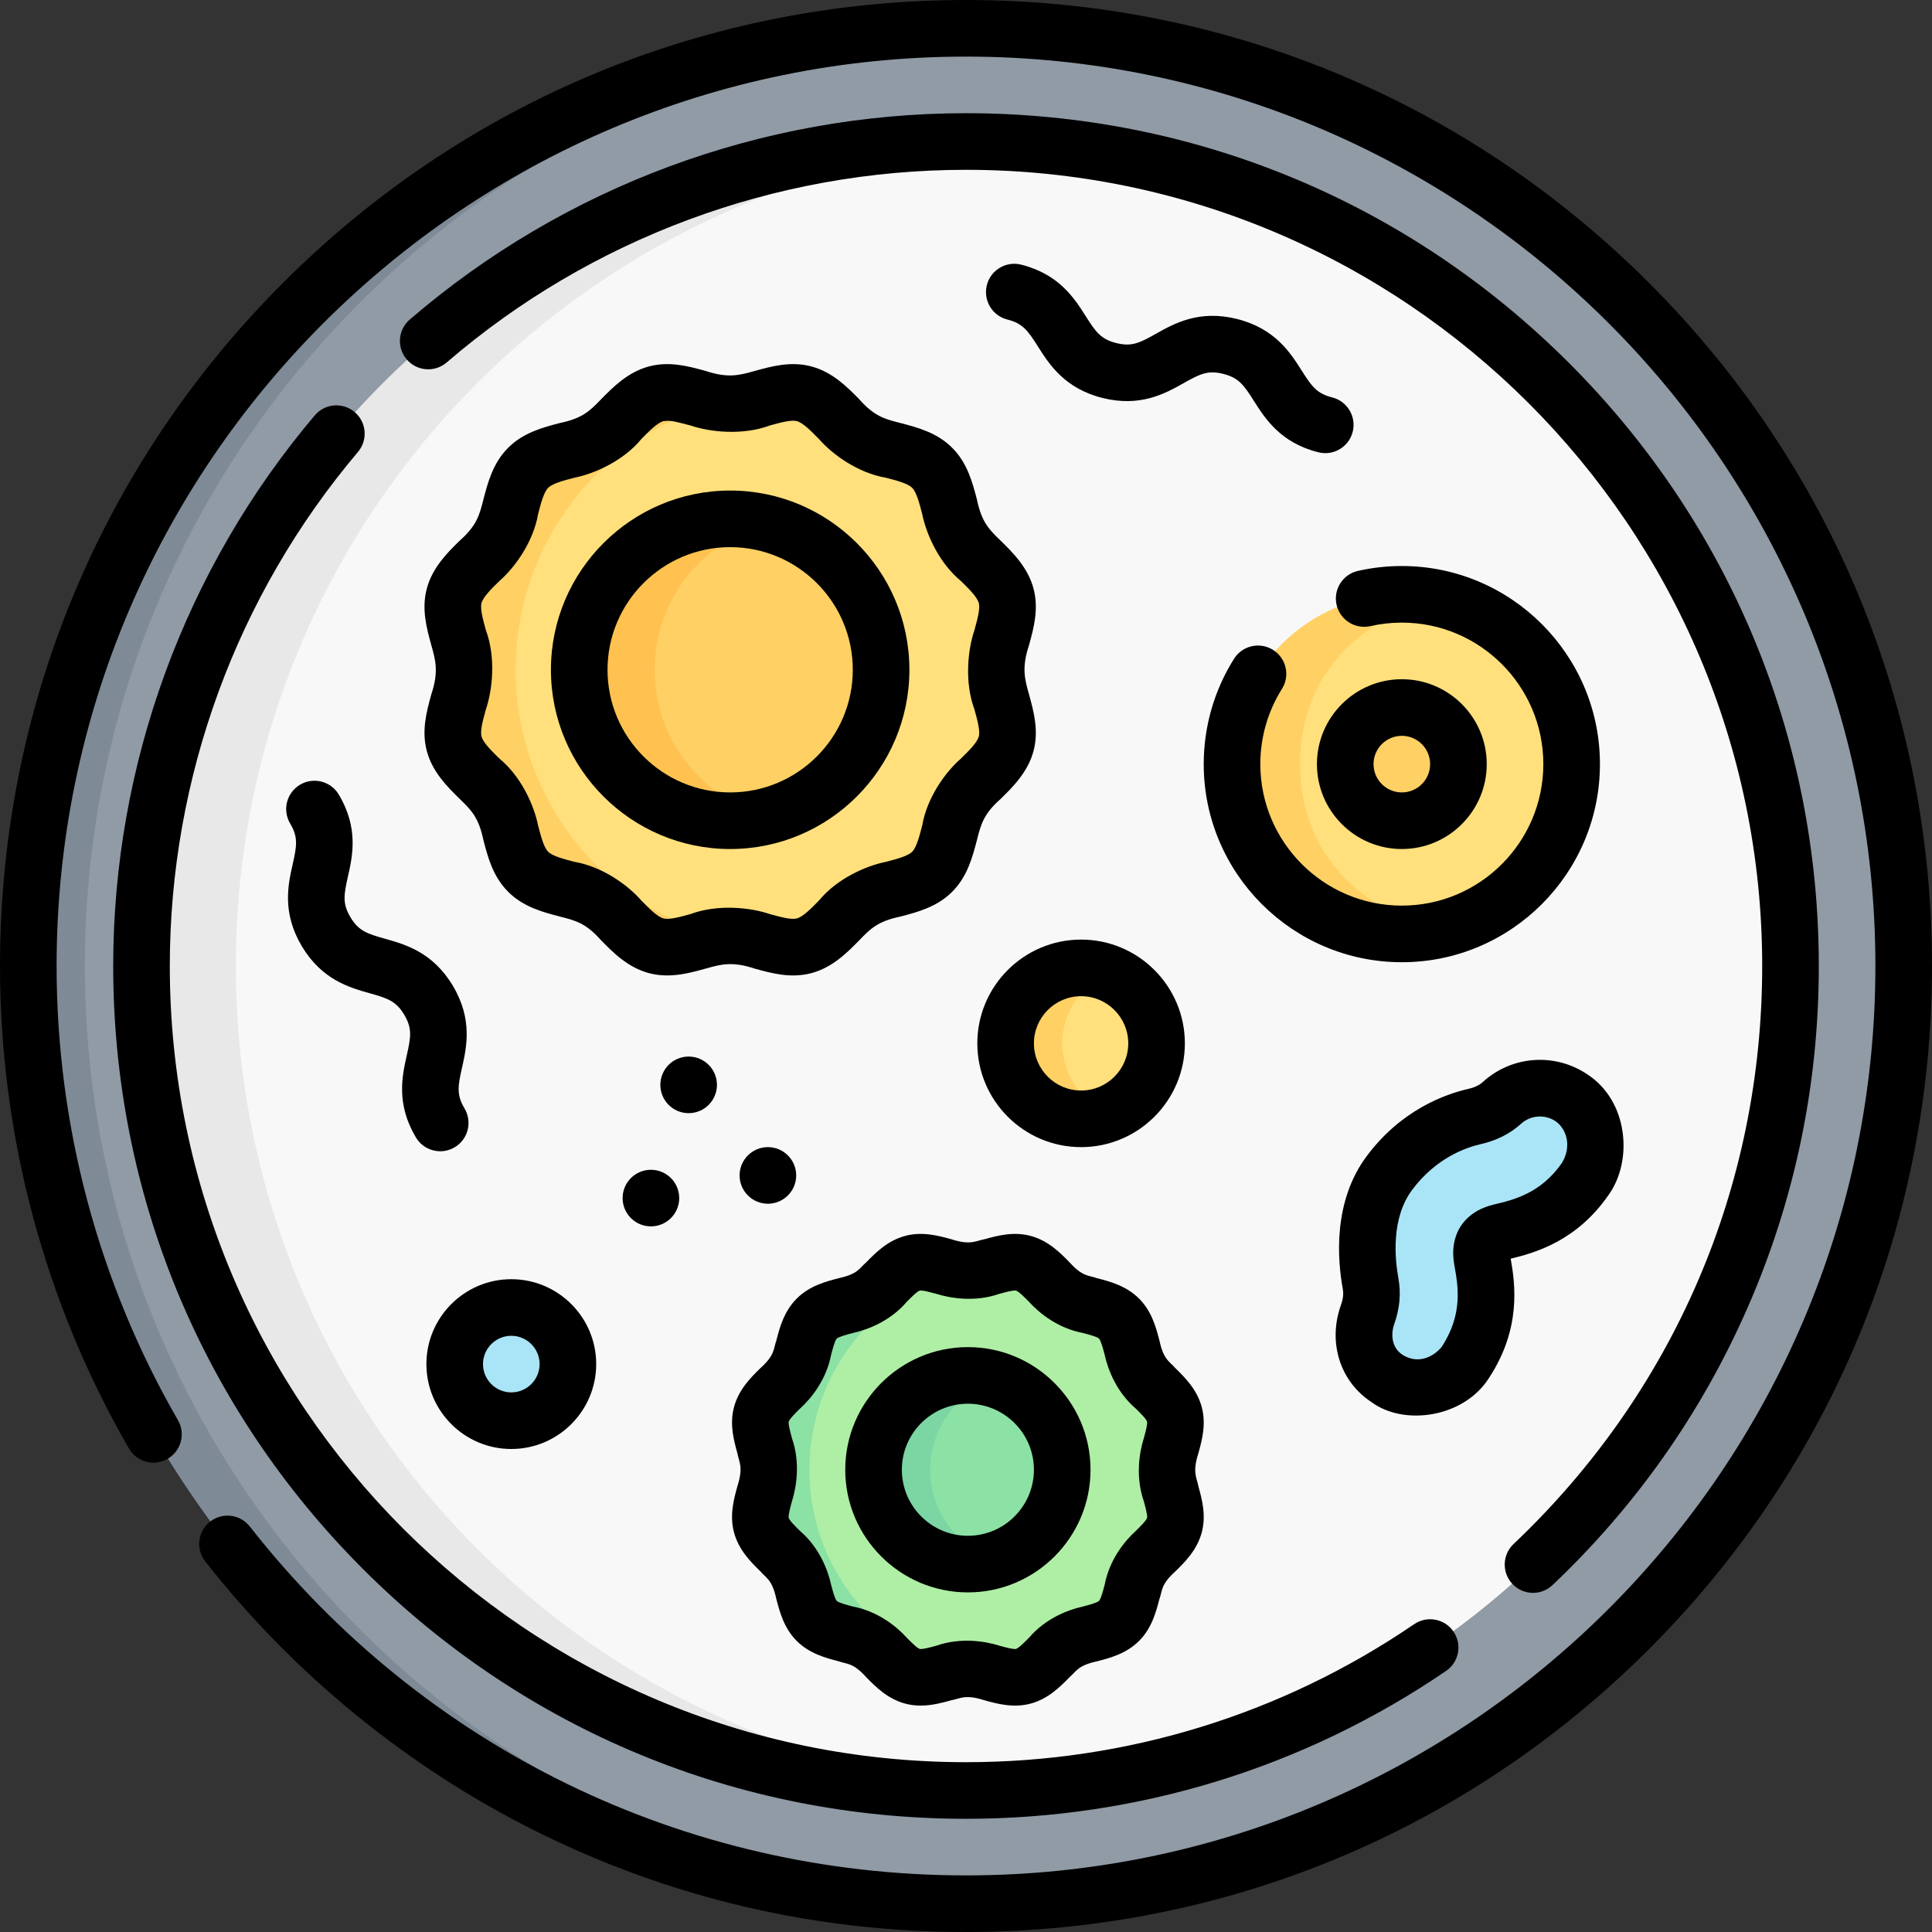 <svg id="Capa_1" enable-background="new 0 0 512 512" height="512" viewBox="0 0 512 512" width="512" xmlns="http://www.w3.org/2000/svg"><rect x="0" y="0" width="512" height="512" fill="#333333" stroke="none"/><g><g><path d="m504.5 256c0-137.243-111.257-248.5-248.5-248.5s-246.5 122.734-246.5 248.5c0 125.468 109.257 248.5 246.5 248.5s248.5-111.257 248.5-248.5z" fill="#909ba6"/><path d="m22.5 256c0-134.733 107.228-244.411 241-248.378-2.492-.073-4.99-.122-7.5-.122-137.243 0-248.5 111.257-248.5 248.5s111.257 248.5 248.5 248.5c2.51 0 5.008-.037 7.5-.111-133.772-3.967-241-113.656-241-248.389z" fill="#7e8b96"/><path d="m474.5 256c0-120.674-97.826-218.5-218.5-218.5s-215.5 120-215.5 218.5c0 99.5 94.826 218.5 215.5 218.5s218.5-97.826 218.5-218.5z" fill="#f9f8f9"/><path d="m62.5 256c0-116.478 91.144-211.669 206-218.148-4.138-.234-8.304-.352-12.5-.352-120.674 0-218.5 97.826-218.5 218.5s97.826 218.5 218.5 218.5c4.196 0 8.362-.125 12.5-.359-114.856-6.479-206-101.663-206-218.141z" fill="#e8e8e8"/><g><path d="m416.5 202.5c0-21.416-14.96-39.338-35-43.885-3.216-.73-6.563-.115-10-.115-24.853 0-44 19.147-44 44s19.147 44 44 44c3.437 0 6.784.615 10-.115 20.04-4.547 35-22.469 35-43.885z" fill="#ffe07d"/><g fill="#ffd064"><circle cx="371.5" cy="202.5" r="15"/><path d="m344.5 202.5c0-24.138 16.963-39.336 37-43.885-3.218-.73-6.561-1.115-10-1.115-24.853 0-45 20.147-45 45s20.147 45 45 45c3.439 0 6.782-.385 10-1.115-20.037-4.549-37-19.896-37-43.885z"/></g></g><g><path d="m306.5 276.5c0-8.39-5.166-15.573-12.491-18.543-2.319-.94-4.853-.457-7.509-.457-11.046 0-19 7.954-19 19s7.954 19 19 19c2.652 0 5.184.484 7.5-.454 7.33-2.967 12.5-10.153 12.5-18.546z" fill="#ffe07d"/><path d="m281.5 276.5c0-8.391 5.183-15.574 12.509-18.543-2.318-.939-4.855-1.457-7.509-1.457-11.046 0-20 8.954-20 20s8.954 20 20 20c2.654 0 5.182-.515 7.5-1.454-7.327-2.968-12.5-10.155-12.5-18.546z" fill="#ffd064"/></g><circle cx="135.5" cy="361.5" fill="#a9e5f7" r="15"/><g><g><g><path d="m374.238 367.697c-2.294-.241-4.565-1.016-6.628-2.365-5.778-3.778-7.402-10.791-5.159-17.036.928-2.584 1.278-5.334.785-8.034-1.221-6.682-2.283-19.618 4.928-29.336 7.576-10.212 17.111-13.803 22.701-15.065 2.639-.595 5.147-1.744 7.146-3.567 4.982-4.543 12.61-5.3 18.482-1.346 6.957 4.684 8.427 14.489 3.671 21.398-7.254 10.539-16.783 12.795-22.528 14.156-4.072.964-5.596 3.293-4.846 7.41 1.082 5.944 2.894 15.892-4.417 27.075-3.185 4.87-8.72 7.279-14.135 6.71z" fill="#a9e5f7"/></g></g></g><g><path d="m263.892 177.5c0-6.54 4.363-13.566 2.751-19.598-1.668-6.241-9.008-10.137-12.169-15.601-3.207-5.543-2.944-13.834-7.443-18.332-4.498-4.498-12.789-4.235-18.332-7.442-5.464-3.161-9.36-10.501-15.601-12.169-6.032-1.612-13.057 2.751-19.598 2.751-1.106 0-2.226-.125-3.353-.324-5.535-.981-11.233-1.766-16.245-.426-6.241 1.668-10.137 9.008-15.601 12.169-5.543 3.207-11.834 1.944-16.332 6.443-4.498 4.498-4.235 11.789-7.442 17.332-3.161 5.464-10.501 9.36-12.169 15.601-1.612 6.032 2.751 13.057 2.751 19.598 0 6.54-4.363 13.566-2.751 19.598 1.668 6.241 10.008 10.137 13.169 15.601 3.207 5.543 1.944 13.834 6.443 18.332 4.498 4.498 10.789 2.235 16.332 5.442 5.464 3.161 9.36 10.501 15.601 12.169 5.012 1.34 10.709.554 16.244-.426 1.127-.2 2.247-.324 3.353-.324 6.54 0 13.566 4.363 19.598 2.751 6.241-1.668 10.137-9.008 15.601-12.169 5.543-3.207 13.834-2.944 18.332-7.443 4.498-4.498 4.235-12.789 7.442-18.332 3.161-5.464 10.501-9.36 12.169-15.601 1.613-6.034-2.75-13.06-2.75-19.6z" fill="#ffe07d"/><path d="m233.5 177.5c0-18.638-12.748-34.299-30-38.74-3.196-.823-6.547-.26-10-.26-22.091 0-39 16.909-39 39s16.909 39 39 39c3.452 0 6.801.563 9.997-.259 17.254-4.44 30.003-20.101 30.003-38.741z" fill="#ffd064"/><path d="m173.5 177.5c0-18.638 12.748-34.299 30-38.74-3.196-.823-6.547-1.26-10-1.26-22.091 0-40 17.909-40 40s17.909 40 40 40c3.453 0 6.804-.438 10-1.26-17.252-4.441-30-20.102-30-38.74z" fill="#ffc250"/><g fill="#ffd064"><path d="m209.647 104.013c-.018.001-.036.001-.055.001.018 0 .036-.001.055-.001z"/><path d="m210.657 104.013c.061 0 .122.004.184.005-.061-.003-.122-.003-.184-.005z"/><path d="m209.594 250.986c.017.001.034.001.051.001-.018 0-.034-.001-.051-.001z"/><path d="m136.649 177.5c0-33.657 22.63-62.002 53.498-70.716-5.536-.98-11.232-3.766-16.245-2.426-6.241 1.668-10.137 9.008-15.601 12.169-5.543 3.207-13.834 2.944-18.332 7.442-4.498 4.499-4.235 12.789-7.442 18.332-3.161 5.464-10.501 9.36-12.169 15.601-1.612 6.032 2.751 13.057 2.751 19.598s-4.363 13.566-2.751 19.598c1.668 6.241 9.008 10.137 12.169 15.601 3.207 5.543 2.944 13.834 7.443 18.332 4.498 4.498 12.789 4.235 18.332 7.442 5.464 3.161 9.36 10.501 15.601 12.169 5.012 1.34 10.696-1.444 16.232-2.424-30.869-8.713-53.486-37.061-53.486-70.718z"/><path d="m210.658 250.987c.061-.002.123-.002.184-.005-.062.001-.123.005-.184.005z"/></g></g><g><path d="m309.174 389.5c0-4.894 3.265-10.151 2.058-14.665-1.248-4.67-6.74-7.585-9.106-11.674-2.4-4.148-2.203-10.352-5.569-13.718s-9.57-3.169-13.718-5.569c-4.089-2.366-7.004-7.858-11.674-9.106-4.514-1.206-9.771 2.058-14.665 2.058-.716 0-1.44-.07-2.168-.185-4.249-.674-8.644-1.903-12.497-.873-4.67 1.248-7.585 6.74-11.674 9.106-4.148 2.4-9.352 2.203-12.718 5.569s-3.169 9.57-5.569 13.718c-2.366 4.089-7.858 6.004-9.106 10.674-1.206 4.514 2.058 9.771 2.058 14.665s-3.265 10.151-2.058 14.665c1.248 4.67 6.74 6.585 9.106 10.674 2.4 4.148 2.203 11.352 5.569 14.718s9.57 2.169 13.718 4.569c4.089 2.366 6.004 7.858 10.674 9.106 3.853 1.03 8.249-.199 12.497-.873.728-.116 1.452-.185 2.168-.185 4.894 0 10.151 3.265 14.665 2.058 4.67-1.248 7.585-6.74 11.674-9.106 4.148-2.4 10.352-2.203 13.718-5.569s3.169-9.57 5.569-13.718c2.366-4.089 7.858-7.004 9.106-11.674 1.207-4.514-2.058-9.771-2.058-14.665z" fill="#afefa5"/><path d="m281.5 389.5c0-11.194-7.357-20.67-17.5-23.855-2.368-.744-4.887-.145-7.5-.145-13.807 0-24 10.193-24 24s10.193 24 24 24c2.613 0 5.133.599 7.5-.145 10.143-3.185 17.5-12.661 17.5-23.855z" fill="#8ce1a4"/><path d="m246.5 389.5c0-11.194 7.363-20.668 17.505-23.854-2.368-.744-4.892-1.146-7.505-1.146-13.807 0-25 11.193-25 25s11.193 25 25 25c2.613 0 5.132-.402 7.5-1.146-10.142-3.186-17.5-12.66-17.5-23.854z" fill="#7bd6a4"/><g fill="#8ce1a4"><path d="m214.5 389.5c0-25.112 16.836-46.273 39.832-52.859-4.249-.674-8.643-2.903-12.497-1.873-4.67 1.248-7.585 6.74-11.674 9.106-4.148 2.4-10.352 2.203-13.718 5.569s-3.169 9.57-5.569 13.718c-2.366 4.089-7.858 7.004-9.106 11.674-1.206 4.514 2.058 9.771 2.058 14.665s-3.265 10.151-2.058 14.665c1.248 4.67 6.74 7.585 9.106 11.674 2.4 4.148 2.203 10.352 5.569 13.718s9.57 3.169 13.718 5.569c4.089 2.366 7.004 7.858 11.674 9.106 3.854 1.03 8.248-1.199 12.497-1.873-22.996-6.586-39.832-27.747-39.832-52.859z"/><path d="m269.12 334.51c-.276-.003-.555.003-.835.021.279-.006.556-.02.835-.021z"/><path d="m268.286 444.469c.28.018.558.024.834.021-.279-.001-.556-.015-.834-.021z"/></g></g></g><g><path d="m437.02 74.98c-48.353-48.351-112.64-74.98-181.02-74.98s-132.667 26.629-181.02 74.98c-48.351 48.353-74.98 112.64-74.98 181.02 0 44.946 11.815 89.16 34.169 127.862 2.072 3.586 6.659 4.812 10.246 2.743 3.587-2.072 4.815-6.659 2.744-10.246-21.039-36.423-32.159-78.043-32.159-120.359 0-132.888 108.112-241 241-241s241 108.112 241 241-108.112 241-241 241c-74.568 0-143.749-33.704-189.802-92.47-2.556-3.261-7.271-3.832-10.529-1.277-3.261 2.555-3.832 7.269-1.277 10.53 23.439 29.909 53.756 54.643 87.673 71.526 35.577 17.711 73.911 26.691 113.935 26.691 68.38 0 132.667-26.629 181.02-74.98 48.351-48.353 74.98-112.64 74.98-181.02s-26.629-132.667-74.98-181.02z"/><path d="m406.268 422.126c1.852 0 3.707-.682 5.157-2.056 22.057-20.901 39.412-45.545 51.583-73.25 12.602-28.683 18.992-59.239 18.992-90.82 0-60.367-23.508-117.121-66.194-159.806s-99.439-66.194-159.806-66.194c-54.112 0-106.463 19.422-147.412 54.688-3.139 2.703-3.491 7.439-.789 10.578 2.703 3.138 7.438 3.492 10.578.789 38.227-32.924 87.102-51.055 137.623-51.055 116.346 0 211 94.654 211 211 0 58.516-23.401 112.917-65.892 153.183-3.007 2.849-3.134 7.596-.285 10.603 1.474 1.556 3.458 2.34 5.445 2.34z"/><path d="m93.985 109.2c-3.163-2.677-7.895-2.282-10.57.88-34.445 40.701-53.415 92.523-53.415 145.92 0 60.367 23.508 117.121 66.194 159.806s99.439 66.194 159.806 66.194c45.66 0 89.654-13.551 127.227-39.187 3.421-2.334 4.303-7.001 1.968-10.422-2.335-3.422-7-4.303-10.422-1.968-35.071 23.929-76.142 36.577-118.773 36.577-116.346 0-211-94.654-211-211 0-49.854 17.709-98.234 49.865-136.229 2.676-3.163 2.282-7.895-.88-10.571z"/><path d="m241 177.5c0-26.191-21.309-47.5-47.5-47.5s-47.5 21.309-47.5 47.5 21.309 47.5 47.5 47.5 47.5-21.309 47.5-47.5zm-80 0c0-17.92 14.58-32.5 32.5-32.5s32.5 14.58 32.5 32.5-14.58 32.5-32.5 32.5-32.5-14.58-32.5-32.5z"/><path d="m371.5 255c28.949 0 52.5-23.551 52.5-52.5s-23.551-52.5-52.5-52.5c-3.925 0-7.841.436-11.638 1.296-4.04.915-6.573 4.932-5.658 8.972.916 4.04 4.929 6.572 8.972 5.658 2.711-.614 5.512-.926 8.324-.926 20.678 0 37.5 16.822 37.5 37.5s-16.822 37.5-37.5 37.5-37.5-16.822-37.5-37.5c0-7.08 1.98-13.972 5.728-19.93 2.205-3.506 1.15-8.137-2.356-10.342-3.507-2.205-8.136-1.15-10.342 2.356-5.253 8.354-8.03 18.006-8.03 27.916 0 28.949 23.551 52.5 52.5 52.5z"/><path d="m371.5 225c12.407 0 22.5-10.093 22.5-22.5s-10.093-22.5-22.5-22.5-22.5 10.093-22.5 22.5 10.093 22.5 22.5 22.5zm0-30c4.136 0 7.5 3.364 7.5 7.5s-3.364 7.5-7.5 7.5-7.5-3.364-7.5-7.5 3.364-7.5 7.5-7.5z"/><path d="m259 276.5c0 15.164 12.336 27.5 27.5 27.5s27.5-12.336 27.5-27.5-12.336-27.5-27.5-27.5-27.5 12.336-27.5 27.5zm27.5-12.5c6.893 0 12.5 5.607 12.5 12.5s-5.607 12.5-12.5 12.5-12.5-5.607-12.5-12.5 5.607-12.5 12.5-12.5z"/><path d="m135.5 339c-12.407 0-22.5 10.093-22.5 22.5s10.093 22.5 22.5 22.5 22.5-10.093 22.5-22.5-10.093-22.5-22.5-22.5zm0 30c-4.136 0-7.5-3.364-7.5-7.5s3.364-7.5 7.5-7.5 7.5 3.364 7.5 7.5-3.364 7.5-7.5 7.5z"/><path d="m200.015 256.698c4.496 1.239 9.591 2.641 15.021 1.19 5.618-1.502 9.551-5.514 12.711-8.737 2.885-2.992 4.855-5.001 10.823-6.241 4.557-1.187 9.721-2.532 13.765-6.576s5.389-9.209 6.576-13.766c1.019-3.977 1.689-6.813 6.24-10.822 3.224-3.16 7.236-7.094 8.738-12.712 1.451-5.429.048-10.524-1.19-15.02-1.154-4.073-1.975-7.081 0-13.029 1.238-4.496 2.642-9.591 1.19-15.021-1.502-5.618-5.514-9.551-8.737-12.711-2.992-2.885-5.001-4.855-6.241-10.823-1.187-4.557-2.532-9.721-6.576-13.765s-9.209-5.389-13.766-6.576c-3.977-1.019-6.813-1.689-10.822-6.24-3.16-3.224-7.094-7.236-12.712-8.738-5.43-1.453-10.524-.048-15.02 1.19-4.073 1.154-7.081 1.975-13.029 0-4.496-1.239-9.592-2.64-15.021-1.19-5.618 1.502-9.551 5.514-12.711 8.737-2.885 2.992-4.855 5.001-10.823 6.241-4.557 1.187-9.721 2.532-13.765 6.576s-5.389 9.209-6.576 13.766c-1.019 3.977-1.689 6.813-6.24 10.822-3.224 3.16-7.236 7.094-8.738 12.712-1.451 5.429-.048 10.524 1.19 15.02 1.154 4.073 1.975 7.081 0 13.029-1.238 4.496-2.642 9.591-1.19 15.021 1.502 5.618 5.514 9.551 8.737 12.711 2.992 2.885 5.001 4.855 6.241 10.823 1.187 4.557 2.532 9.721 6.576 13.765s9.209 5.389 13.766 6.576c3.977 1.019 6.813 1.689 10.822 6.24 3.16 3.224 7.094 7.236 12.712 8.738 1.643.439 3.255.617 4.83.617 3.628 0 7.055-.943 10.19-1.807 4.072-1.154 7.08-1.976 13.029 0zm-17.013-14.462c-2.786.768-5.665 1.563-7.163 1.161-1.654-.442-3.8-2.631-5.875-4.748-3.612-4.145-10.368-8.993-17.753-10.255-2.84-.74-5.777-1.504-6.939-2.667-1.162-1.162-1.927-4.098-2.667-6.938-1.072-5.346-4.473-13.003-10.255-17.753-2.117-2.075-4.306-4.221-4.748-5.874-.4-1.497.394-4.378 1.161-7.164 1.789-5.271 2.654-13.848 0-20.995-.767-2.786-1.561-5.667-1.161-7.163.442-1.654 2.631-3.8 4.748-5.875 4.145-3.612 8.993-10.368 10.255-17.753.74-2.84 1.504-5.777 2.667-6.939 1.162-1.162 4.098-1.927 6.938-2.667 5.346-1.072 13.003-4.473 17.753-10.255 2.075-2.117 4.221-4.306 5.874-4.748 1.92-.272 3.23.144 7.164 1.161 5.271 1.789 13.848 2.654 20.995 0 2.786-.767 5.668-1.56 7.163-1.161 1.654.442 3.8 2.631 5.875 4.748 3.612 4.144 10.368 8.993 17.753 10.255 2.84.74 5.777 1.504 6.939 2.667 1.162 1.162 1.927 4.098 2.667 6.938 1.072 5.346 4.473 13.003 10.255 17.753 2.117 2.075 4.306 4.221 4.748 5.874.4 1.497-.394 4.378-1.161 7.164-1.789 5.271-2.654 13.848 0 20.995.767 2.786 1.561 5.667 1.161 7.163-.442 1.654-2.631 3.8-4.748 5.875-4.145 3.612-8.993 10.368-10.255 17.753-.74 2.84-1.504 5.777-2.667 6.939-1.162 1.162-4.098 1.927-6.938 2.667-5.346 1.072-13.003 4.473-17.753 10.255-2.075 2.117-4.221 4.306-5.874 4.748-1.499.402-4.378-.394-7.164-1.161-5.27-1.789-13.847-2.654-20.995 0z"/><path d="m256.5 357c-17.92 0-32.5 14.58-32.5 32.5s14.58 32.5 32.5 32.5 32.5-14.58 32.5-32.5-14.58-32.5-32.5-32.5zm0 50c-9.649 0-17.5-7.851-17.5-17.5s7.851-17.5 17.5-17.5 17.5 7.851 17.5 17.5-7.851 17.5-17.5 17.5z"/><path d="m318.478 372.898c-1.257-4.703-4.464-7.847-7.04-10.373-1.48-1.744-3.069-2.12-4.165-7.227-.901-3.462-2.023-7.771-5.413-11.16-3.389-3.389-7.698-4.511-11.16-5.413-2.096-.775-3.766-.299-7.226-4.165-2.526-2.577-5.67-5.783-10.373-7.04-4.558-1.217-8.811-.047-12.229.894-2.291.405-3.606 1.659-8.747 0-3.417-.941-7.671-2.112-12.229-.894-4.703 1.257-7.847 4.464-10.373 7.04-1.744 1.48-2.12 3.069-7.227 4.165-3.462.901-7.771 2.023-11.16 5.413-3.389 3.389-4.511 7.698-5.413 11.16-.775 2.096-.299 3.766-4.165 7.226-2.577 2.526-5.783 5.67-7.04 10.373-1.218 4.558-.047 8.811.894 12.229.405 2.291 1.659 3.606 0 8.747-.941 3.417-2.112 7.671-.894 12.229 1.257 4.703 4.464 7.847 7.04 10.373 1.48 1.744 3.069 2.12 4.165 7.227.901 3.462 2.023 7.771 5.413 11.16 3.389 3.389 7.698 4.511 11.16 5.413 2.096.775 3.766.299 7.226 4.165 2.526 2.577 5.67 5.783 10.373 7.04 1.396.373 2.764.522 4.088.522 2.997 0 5.77-.763 8.141-1.416 2.291-.405 3.606-1.659 8.747 0 3.417.941 7.672 2.112 12.229.894 4.703-1.257 7.847-4.464 10.373-7.04 1.744-1.48 2.12-3.069 7.227-4.165 3.462-.901 7.771-2.023 11.16-5.413 3.389-3.389 4.511-7.698 5.413-11.16.775-2.096.299-3.766 4.165-7.226 2.577-2.526 5.783-5.67 7.04-10.373 1.218-4.558.047-8.811-.894-12.229-.405-2.291-1.659-3.606 0-8.747.941-3.418 2.112-7.671.894-12.229zm-14.491 29.331c-.197.738-1.914 2.421-3.05 3.535-3.007 2.728-6.925 7.644-8.18 14.158-.373 1.431-.996 3.826-1.503 4.333s-2.902 1.131-4.333 1.503c-3.927.869-9.844 3.155-14.157 8.179-1.114 1.136-2.797 2.853-3.53 3.049-.698.152-3.001-.484-4.378-.863-3.914-1.24-10.336-2.211-16.712 0-1.378.38-3.687 1.011-4.373.865-.738-.197-2.421-1.914-3.535-3.05-2.728-3.007-7.644-6.925-14.158-8.18-1.431-.373-3.826-.996-4.333-1.503s-1.131-2.902-1.503-4.333c-.869-3.927-3.155-9.844-8.179-14.157-1.136-1.114-2.853-2.797-3.049-3.53-.151-.694.484-3 .863-4.378 1.24-3.914 2.211-10.336 0-16.712-.379-1.378-1.015-3.684-.865-4.373.197-.738 1.914-2.421 3.05-3.535 3.007-2.728 6.925-7.644 8.18-14.158.373-1.431.996-3.826 1.503-4.333s2.902-1.131 4.333-1.503c3.927-.869 9.844-3.155 14.157-8.179 1.114-1.136 2.797-2.853 3.53-3.049 1.044-.03 1.363.101 4.378.863 3.914 1.24 10.336 2.211 16.712 0 1.378-.38 3.686-1.012 4.373-.865.738.197 2.421 1.914 3.535 3.05 2.728 3.007 7.644 6.925 14.158 8.18 1.431.373 3.826.996 4.333 1.503s1.131 2.902 1.503 4.333c.869 3.927 3.155 9.844 8.179 14.157 1.136 1.114 2.853 2.797 3.049 3.53.151.694-.484 3-.863 4.378-1.24 3.914-2.211 10.336 0 16.712.379 1.378 1.015 3.684.865 4.373z"/><path d="m92.871 243.073c-2.155-3.612-1.762-5.91-.669-10.764 1.22-5.418 2.891-12.839-2.421-21.743-2.122-3.558-6.726-4.721-10.283-2.599-3.558 2.122-4.721 6.726-2.599 10.283 2.155 3.612 1.762 5.91.669 10.764-1.22 5.418-2.891 12.839 2.421 21.743s12.635 10.96 17.983 12.462c4.792 1.345 7 2.092 9.156 5.705 2.155 3.612 1.763 5.911.67 10.766-1.219 5.419-2.889 12.84 2.423 21.745 1.404 2.354 3.894 3.659 6.448 3.659 1.307 0 2.631-.342 3.835-1.06 3.557-2.122 4.721-6.726 2.599-10.283-2.155-3.613-1.763-5.912-.67-10.767 1.219-5.418 2.89-12.84-2.422-21.744s-12.635-10.96-17.983-12.462c-4.793-1.346-7.002-2.092-9.157-5.705z"/><path d="m363.504 371.609c8.728 6.397 24.567 4.02 31.146-6.518 8.515-13.023 6.907-24.748 5.699-31.526 6.501-1.565 17.543-4.691 25.993-16.967 6.432-9.021 5.203-24.789-5.661-31.871-8.639-5.816-20.039-4.983-27.724 2.025-.904.824-2.199 1.444-3.743 1.793-6.183 1.395-17.922 5.577-27.074 17.912-8.871 11.957-7.744 27.157-6.282 35.152.229 1.256.073 2.654-.465 4.152-3.575 9.951-.315 20.339 8.111 25.848zm6.005-20.778c1.422-3.961 1.804-8.082 1.104-11.917-1.024-5.604-1.922-16.112 3.573-23.519 6.266-8.446 14.173-11.28 18.33-12.217 4.078-.921 7.726-2.768 10.547-5.341 2.559-2.332 6.358-2.607 9.24-.667 2.662 1.92 4.366 6.316 1.683 10.924-5.617 8.16-12.819 9.865-18.079 11.11-7.936 1.879-11.958 8.03-10.496 16.053.995 5.464 2.358 12.948-3.316 21.626-1.915 2.409-5.999 4.886-10.382 2.173-3.083-2.017-3.114-5.691-2.204-8.225z"/><path d="m324.182 99.085c4.08 1.027 5.43 2.929 8.094 7.132 2.974 4.691 7.046 11.116 17.101 13.647.615.155 1.23.229 1.836.229 3.356 0 6.411-2.269 7.268-5.671 1.011-4.017-1.425-8.093-5.442-9.104-4.079-1.027-5.429-2.929-8.093-7.132-2.974-4.691-7.046-11.116-17.102-13.647-10.053-2.531-16.684 1.2-21.524 3.924-4.337 2.441-6.427 3.476-10.505 2.45-4.079-1.027-5.428-2.928-8.092-7.131-2.973-4.691-7.045-11.116-17.099-13.647-4.02-1.013-8.093 1.425-9.104 5.442s1.425 8.093 5.442 9.104c4.078 1.027 5.428 2.928 8.091 7.131 2.973 4.691 7.045 11.117 17.1 13.647 10.055 2.532 16.684-1.2 21.524-3.924 4.336-2.441 6.427-3.478 10.505-2.45z"/><circle cx="203.5" cy="311.5" r="7.5"/><circle cx="172.5" cy="317.503" r="7.5"/><circle cx="182.5" cy="287.5" r="7.5"/></g></g></svg>